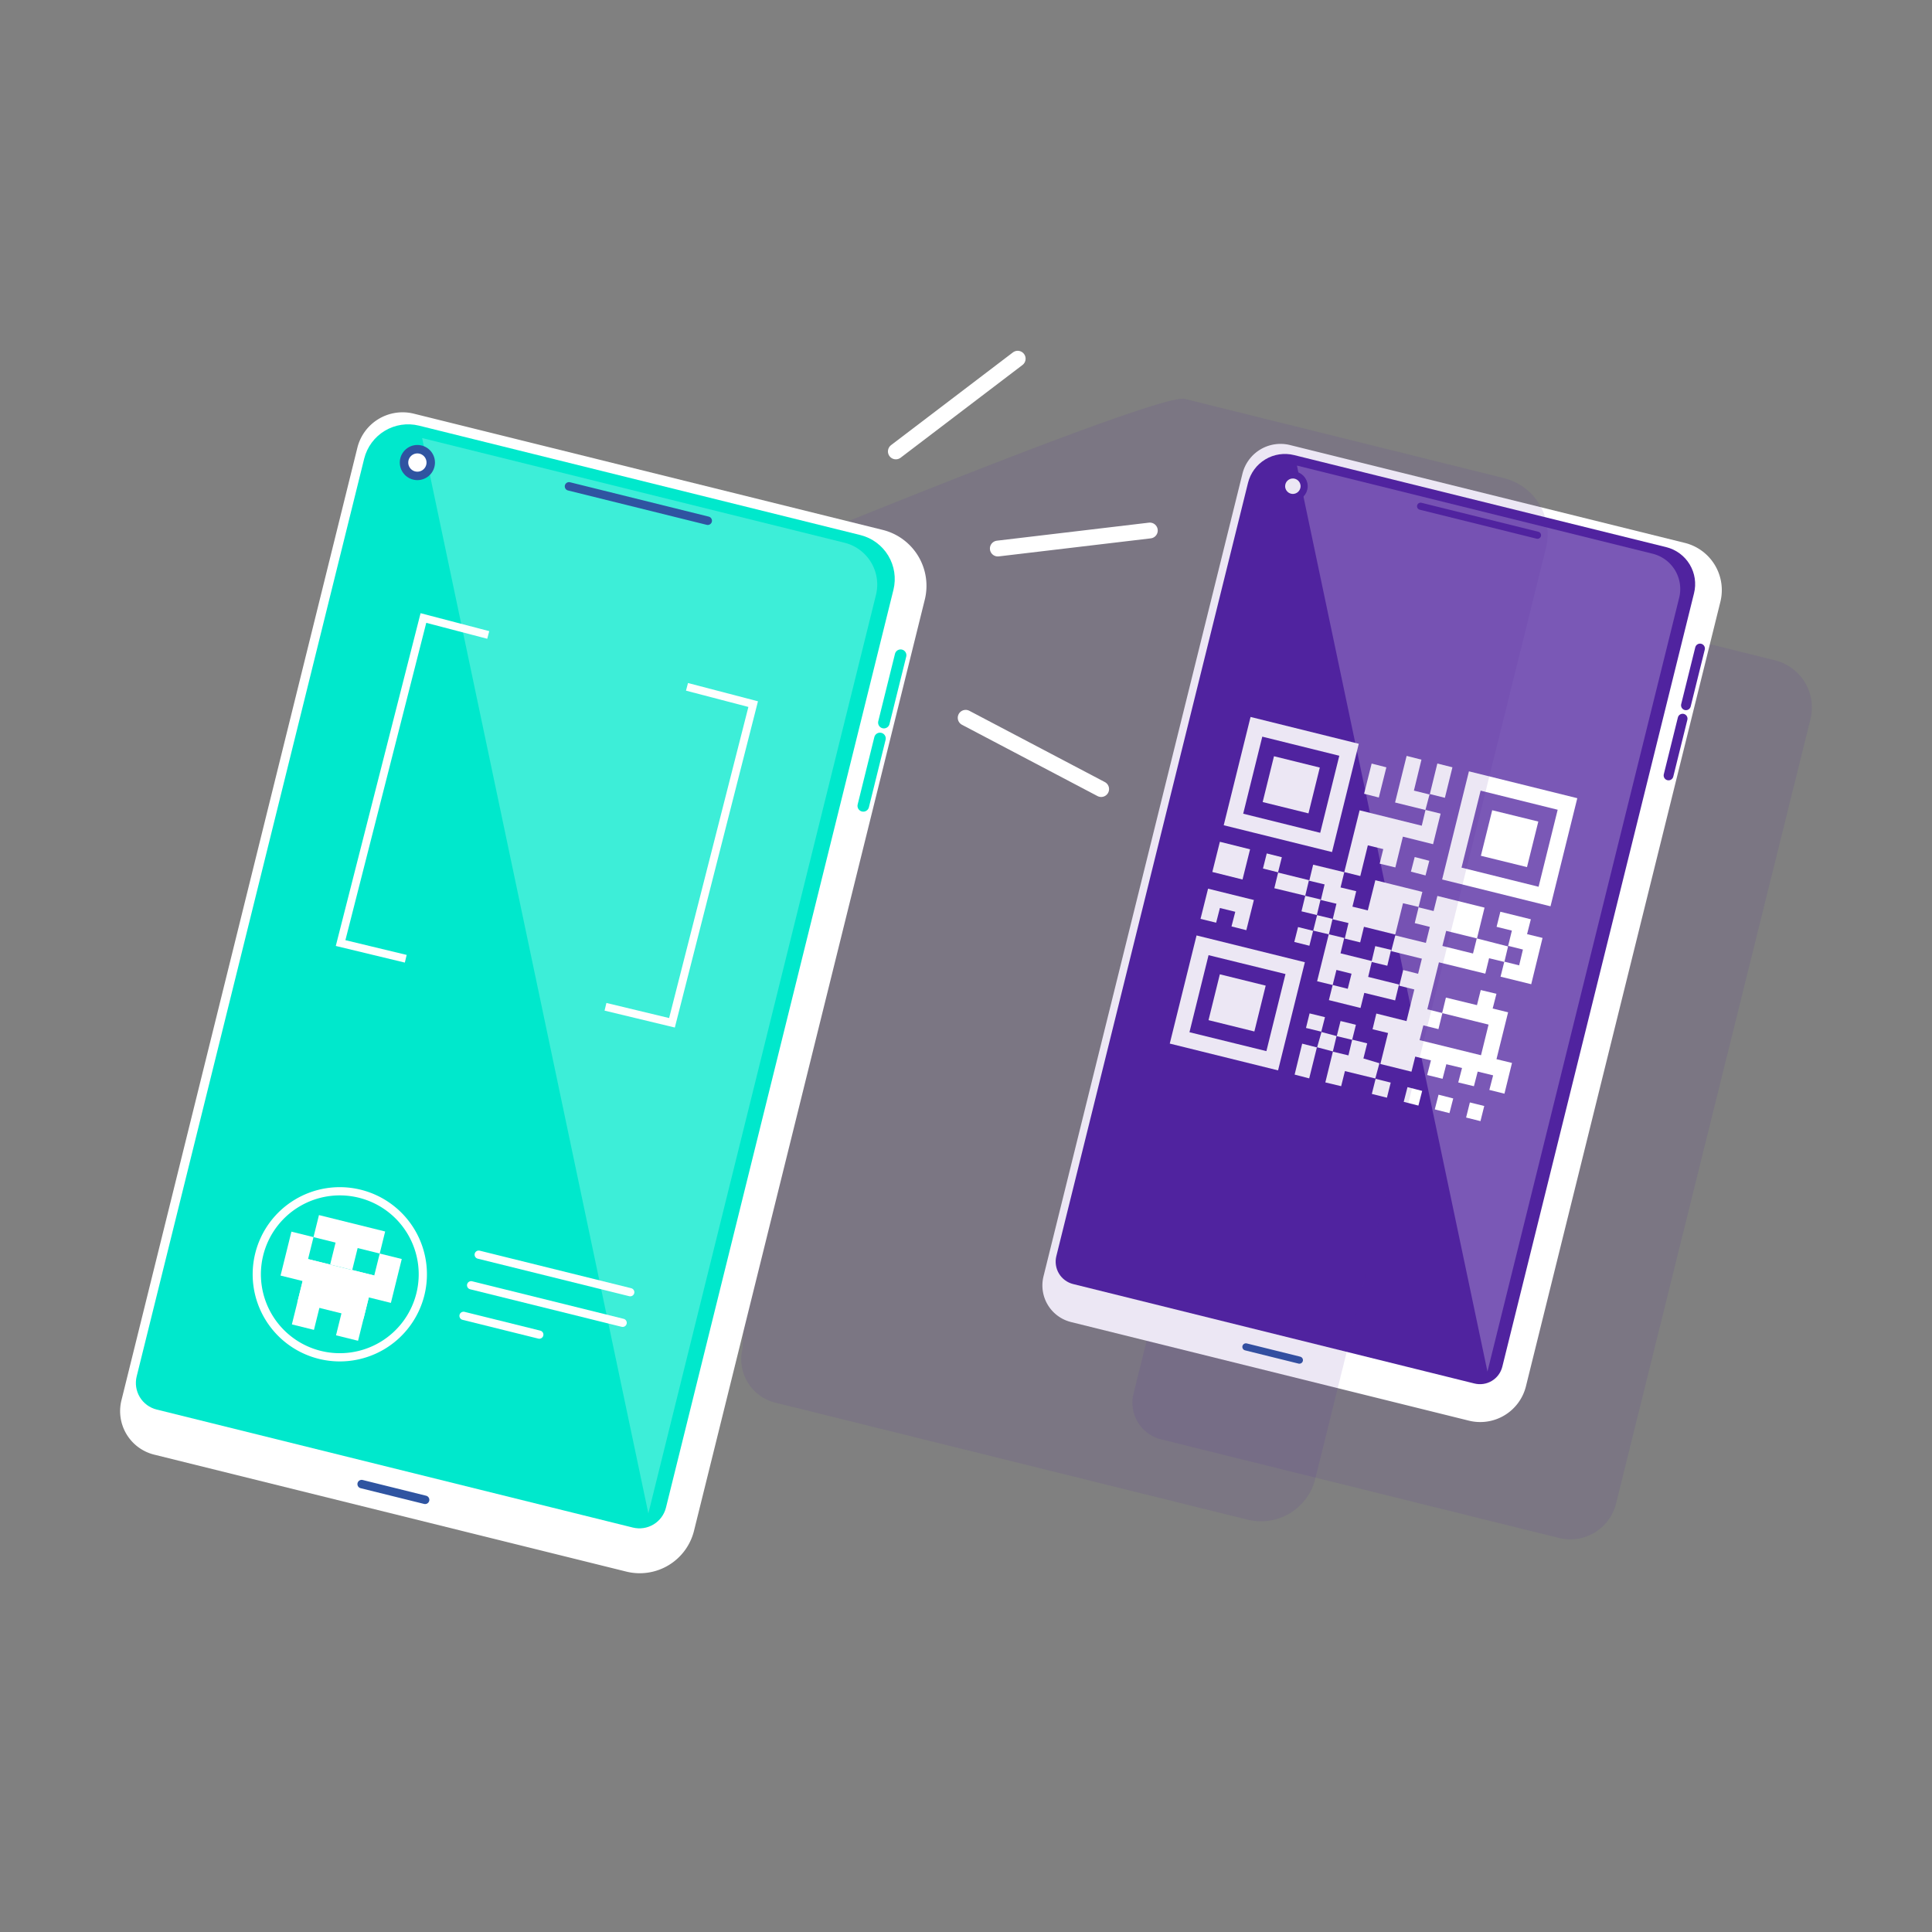 <svg xmlns="http://www.w3.org/2000/svg" xmlns:xlink="http://www.w3.org/1999/xlink" viewBox="0 0 512 512"><rect x="0" y="0" width="512" height="512" fill="#808080" stroke="none"/><defs><style>.cls-1,.cls-11,.cls-20,.cls-9{fill:#fff;}.cls-2{isolation:isolate;}.cls-3{fill:#f2aa2f;}.cls-4{opacity:0.11;mix-blend-mode:multiply;}.cls-5{fill:#50239f;}.cls-6{clip-path:url(#clip-path);}.cls-16,.cls-7{fill:#d5ebf6;}.cls-16,.cls-19,.cls-20,.cls-7{stroke:#2f54a1;}.cls-10,.cls-15,.cls-16,.cls-17,.cls-18,.cls-19,.cls-7,.cls-8{stroke-linecap:round;}.cls-10,.cls-11,.cls-15,.cls-16,.cls-17,.cls-18,.cls-19,.cls-20,.cls-7,.cls-8{stroke-linejoin:round;}.cls-10,.cls-11,.cls-7{stroke-width:1.89px;}.cls-14,.cls-15,.cls-17,.cls-18,.cls-8{fill:none;}.cls-10,.cls-11,.cls-8{stroke:#50239f;}.cls-8{stroke-width:2.59px;}.cls-9{fill-opacity:0.24;}.cls-10,.cls-13,.cls-19{fill:#00e8cc;}.cls-12{clip-path:url(#clip-path-2);}.cls-14,.cls-15,.cls-18{stroke:#fff;}.cls-14{stroke-miterlimit:10;stroke-width:2.09px;}.cls-15{stroke-width:2.18px;}.cls-16,.cls-19,.cls-20{stroke-width:2.24px;}.cls-17{stroke:#00e8cc;stroke-width:3.07px;}.cls-18{stroke-width:4.19px;}</style><clipPath id="clip-path"><path class="cls-1" d="M441.57,145,342.94,120.6a10.07,10.07,0,0,0-12.2,7.35l-50.8,204.94a6.11,6.11,0,0,0,4.46,7.4l106.33,26.35a6.1,6.1,0,0,0,7.4-4.45l50.8-204.95A10.08,10.08,0,0,0,441.57,145Z"/></clipPath><clipPath id="clip-path-2"><path class="cls-1" d="M228.06,141.81,111,112.79a12,12,0,0,0-14.48,8.73L36.22,364.76a7.25,7.25,0,0,0,5.29,8.78l126.21,31.28a7.25,7.25,0,0,0,8.77-5.29l60.29-243.25A12,12,0,0,0,228.06,141.81Z"/></clipPath></defs><title>send-two-device</title><g class="cls-2"><g id="_3" data-name="3"><path class="cls-3" d="M54.36,296.32l0,0a.07.07,0,0,1,0,0Z"/><path class="cls-3" d="M245.54,321.72l0,0a.1.1,0,0,1,0,0Z"/><g class="cls-4"><path class="cls-5" d="M470.39,175,365.73,149a10.4,10.4,0,0,0-12.6,7.59L300.41,369.32a10,10,0,0,0,7.31,12.12l105.42,26.13a12.48,12.48,0,0,0,15.12-9.11l51.53-207.91A12.87,12.87,0,0,0,470.39,175Z"/></g><path class="cls-1" d="M446.52,143.88,341.86,117.94a10.4,10.4,0,0,0-12.6,7.6l-52.72,212.7a10,10,0,0,0,7.31,12.12l105.42,26.13a12.48,12.48,0,0,0,15.12-9.11l51.53-207.9A12.89,12.89,0,0,0,446.52,143.88Z"/><path class="cls-1" d="M441.57,145,342.94,120.6a10.07,10.07,0,0,0-12.2,7.35l-50.8,204.94a6.11,6.11,0,0,0,4.46,7.4l106.33,26.35a6.1,6.1,0,0,0,7.4-4.45l50.8-204.95A10.08,10.08,0,0,0,441.57,145Z"/><g class="cls-6"><rect class="cls-5" x="294.36" y="124" width="148.74" height="238.89" transform="translate(69.4 -81.56) rotate(13.92)"/></g><path class="cls-1" d="M375.83,240.43l4.09,1,1-4,12.5,3.1-2,8.16-8.17-2-1,4,8.11,2,1-4,8.31,2.13,0-.08-1,4.2.07,0-4.12-1-1,4.09-12.29-3-3.08,12.44,4,1-1.05,4.26-4-1-1,3.92,16.28,4,2-8.12-12.3-3.05,1-4.11,8.23,2,1-4,4.16,1-1,3.9,4.09,1-3.08,12.42,4.11,1-2,8.15-4-1,1-3.86-4.09-1-1,3.88-4.15-1,1-3.83-4.16-1-1,3.86-4.08-1,1-3.88-4.16-1-1,4-8.3-2.06.05.07,2.05-8.26-4.11-1,1-4.16,8,2,2.07-8.38-4-1,0,.07,1.05-4.23,3.95,1,1-4-8.13-2,1.09-4.18-.07,0,8.17,2,1.05-4.24-4-1,1-4.09Z"/><path class="cls-1" d="M324.3,218.7,331.41,190l28.68,7.11L353,225.8Zm25.57,2,5.06-20.42-20.41-5.06-5.06,20.42Z"/><path class="cls-1" d="M382.18,233.07l7.1-28.66L418,211.53l-7.1,28.65Zm5.14-3.14L407.74,235l5.06-20.41-20.42-5.06Z"/><path class="cls-1" d="M310,276.56l7.1-28.66L345.8,255l-7.1,28.66Zm25.61,2,5.06-20.43-20.39-5-5.06,20.42Z"/><path class="cls-1" d="M347,233.27l1-4.12,8.26,2,0-.07-1,4.1,4.15,1-1,4.09,4.07,1,2-8,12.46,3.09-1,4,.07,0-4.2-1-2.06,8.32.07,0-8.36-2.07-1,4.13-4.1-1,0,.07,1-4.19-4.19-1,0,.07,1-4.19-4.19-1,.05.07,1-4.19-4.19-1Z"/><path class="cls-1" d="M356.23,231.19l4.08-16.45,16.47,4.08,1-4.2-.07,0,4.07,1-2,8.1-8-2-2,8.16-4.15-1,.95-3.86-4.09-1-2,8.14-4.26-1.06Z"/><path class="cls-1" d="M370.72,261l-1,4.12-8.17-2-1,4-8.38-2.08,1-4,4,1,1-4-4-1-1,4-4.12-1,3.09-12.46-.08,0,4.19,1,0-.07-1,4.13,8.33,2.06-1,4.19,8.26,2.05Z"/><path class="cls-1" d="M399.66,250.73l1-4.11-4.05-1,1-4,8.08,2-1,3.94,4.1,1-3,12.27-8.13-2,1-4-.07,0,4,1,1-4.19-4-1Z"/><path class="cls-1" d="M364.62,285.85l-8.2-2-1,4-4.19-1,2-8.16-.07,0,4.19,1,1-4.19-.08,0,4.05,1-1,4,4.3,1.29-.05-.07-1.1,4.1Z"/><path class="cls-1" d="M318.15,243.51l2-8,12.14,3-2,8-3.93-1,1-3.88-4.07-1-1,3.89Z"/><path class="cls-1" d="M323.28,223.08l8,2-2,8-8-2Z"/><path class="cls-1" d="M378.87,210.42c-.37,1.41-.74,2.83-1.12,4.25l.07,0-8.11-2,3.06-12.35,3.93,1-2,8.2,4.24,1.05Z"/><path class="cls-1" d="M349,277.52l-2.05,8.26-3.86-1,2-8.2,3.92,1Z"/><path class="cls-1" d="M378.91,210.49l2-8.15,4,1-2,8.09-4-1Z"/><path class="cls-1" d="M363.5,202.35l3.9,1-2,8-3.9-1Z"/><path class="cls-1" d="M338.63,231.22l8.32,2.05-.05-.07-1,4.19.08,0-8.27-2,1-4.13Z"/><path class="cls-1" d="M350.23,273.42l-4.13-1,.95-3.86,4.08,1c-.31,1.26-.64,2.59-1,3.93Z"/><path class="cls-1" d="M354.26,274.58l1-4,4.07,1-1,4,.08,0-4.2-1Z"/><path class="cls-1" d="M353.25,278.65c-1.42-.37-2.84-.74-4.26-1.13l.05.08c.39-1.39.79-2.78,1.19-4.17l-.08.05,4.11,1.1-.05-.07-1,4.18Z"/><path class="cls-1" d="M392.34,297.11l-3.81-.95,1-4,3.81.94Z"/><path class="cls-1" d="M364.55,285.9l4,1-1,4-4-1,1-4Z"/><path class="cls-1" d="M372,292l1-3.9,3.89,1-1,3.89Z"/><path class="cls-1" d="M380.23,294l1-3.9,3.89,1-1,3.89Z"/><path class="cls-1" d="M348,246.63l-1,4-4-1,1-3.95,4,1Z"/><path class="cls-1" d="M348,246.7l1.05-4.19-.08,0,4.19,1,0-.07-1,4.19.08,0-4.2-1Z"/><path class="cls-1" d="M349.05,242.51l-4.14-1,1-4.13-.08,0,4.2,1-.05-.07-1,4.19Z"/><path class="cls-1" d="M338.7,231.17l-4-1,1-4,4,1-1,4Z"/><path class="cls-1" d="M377.78,232l-3.87-1,1-3.88,3.87,1Z"/><path class="cls-1" d="M363.46,254.92l1-4.19,4.19,1-1,4.2Z"/><path class="cls-1" d="M346.76,215.55l-12.14-3,3-12.14,12.14,3Z"/><path class="cls-1" d="M392.45,226.79l3-12.07,12.22,3-3,12.07Z"/><path class="cls-1" d="M320.27,270.35l3-12.15,12.15,3-3,12.15Z"/><line class="cls-7" x1="344.35" y1="360.45" x2="330.18" y2="356.94"/><line class="cls-8" x1="450.52" y1="171.86" x2="446.79" y2="186.91"/><line class="cls-8" x1="445.91" y1="190.45" x2="442.18" y2="205.5"/><path class="cls-9" d="M394.19,363.49,445,158.41a9.63,9.63,0,0,0-7-11.66l-94.3-23.37"/><line class="cls-10" x1="376.47" y1="134.16" x2="407.45" y2="141.84"/><circle class="cls-11" cx="342.62" cy="128.85" r="2.99"/><g class="cls-4"><path class="cls-5" d="M398.54,126.71l-84.57-21c-6.62-1.64-106.86,39.62-106.86,39.62l-10.32,212a11.87,11.87,0,0,0,8.67,14.38l125.13,31A14.81,14.81,0,0,0,348.53,392l61.16-246.76A15.28,15.28,0,0,0,398.54,126.71Z"/></g><path class="cls-1" d="M233.93,140.43,109.71,109.64a12.35,12.35,0,0,0-15,9L32.18,371.11a11.88,11.88,0,0,0,8.67,14.38l125.13,31a14.82,14.82,0,0,0,17.94-10.82l61.16-246.76A15.27,15.27,0,0,0,233.93,140.43Z"/><path class="cls-1" d="M228.06,141.81,111,112.79a12,12,0,0,0-14.48,8.73L36.22,364.76a7.25,7.25,0,0,0,5.29,8.78l126.21,31.28a7.25,7.25,0,0,0,8.77-5.29l60.29-243.25A12,12,0,0,0,228.06,141.81Z"/><g class="cls-12"><rect class="cls-13" x="51.59" y="108.37" width="176.54" height="314.52" transform="translate(68.01 -25.84) rotate(13.92)"/><polyline class="cls-14" points="160.46 266.81 178.08 271.05 199.6 186.6 182.06 182.02"/><polyline class="cls-14" points="129.39 168.27 112.21 163.78 90.26 249.92 107.53 254.08"/></g><path class="cls-15" d="M68.7,332.4a22,22,0,1,1,16,26.64,22,22,0,0,1-16-26.64"/><polygon class="cls-1" points="84.53 322.01 83.08 327.85 88.93 329.3 87.49 335.12 93.34 336.56 94.78 330.75 100.63 332.2 102.07 326.36 84.53 322.01"/><polygon class="cls-1" points="74.35 338.04 80.2 339.49 77.35 350.98 83.2 352.43 87.49 335.12 81.64 333.67 83.08 327.85 77.23 326.4 74.35 338.04"/><polygon class="cls-1" points="100.63 332.2 99.18 338.02 93.33 336.57 89.05 353.87 94.89 355.32 97.74 343.83 103.59 345.28 106.47 333.65 100.63 332.2"/><rect class="cls-1" x="79.95" y="335.67" width="18.07" height="11.84" transform="translate(84.79 -11.38) rotate(13.92)"/><line class="cls-15" x1="126.86" y1="332.5" x2="167.02" y2="342.45"/><line class="cls-15" x1="124.85" y1="340.61" x2="165.01" y2="350.56"/><line class="cls-15" x1="122.84" y1="348.71" x2="142.92" y2="353.69"/><line class="cls-16" x1="112.66" y1="397.47" x2="95.84" y2="393.3"/><line class="cls-17" x1="238.67" y1="173.64" x2="234.24" y2="191.5"/><line class="cls-17" x1="233.2" y1="195.7" x2="228.78" y2="213.56"/><path class="cls-9" d="M171.82,401.07l60.32-243.4a11.42,11.42,0,0,0-8.34-13.84L111.87,116.09"/><line class="cls-18" x1="264.43" y1="145.37" x2="304.72" y2="140.59"/><line class="cls-18" x1="237.41" y1="119.63" x2="269.7" y2="95.06"/><line class="cls-18" x1="255.91" y1="190.22" x2="291.82" y2="209.11"/><line class="cls-19" x1="150.79" y1="128.89" x2="187.56" y2="138"/><circle class="cls-20" cx="110.61" cy="122.58" r="3.54"/></g></g></svg>